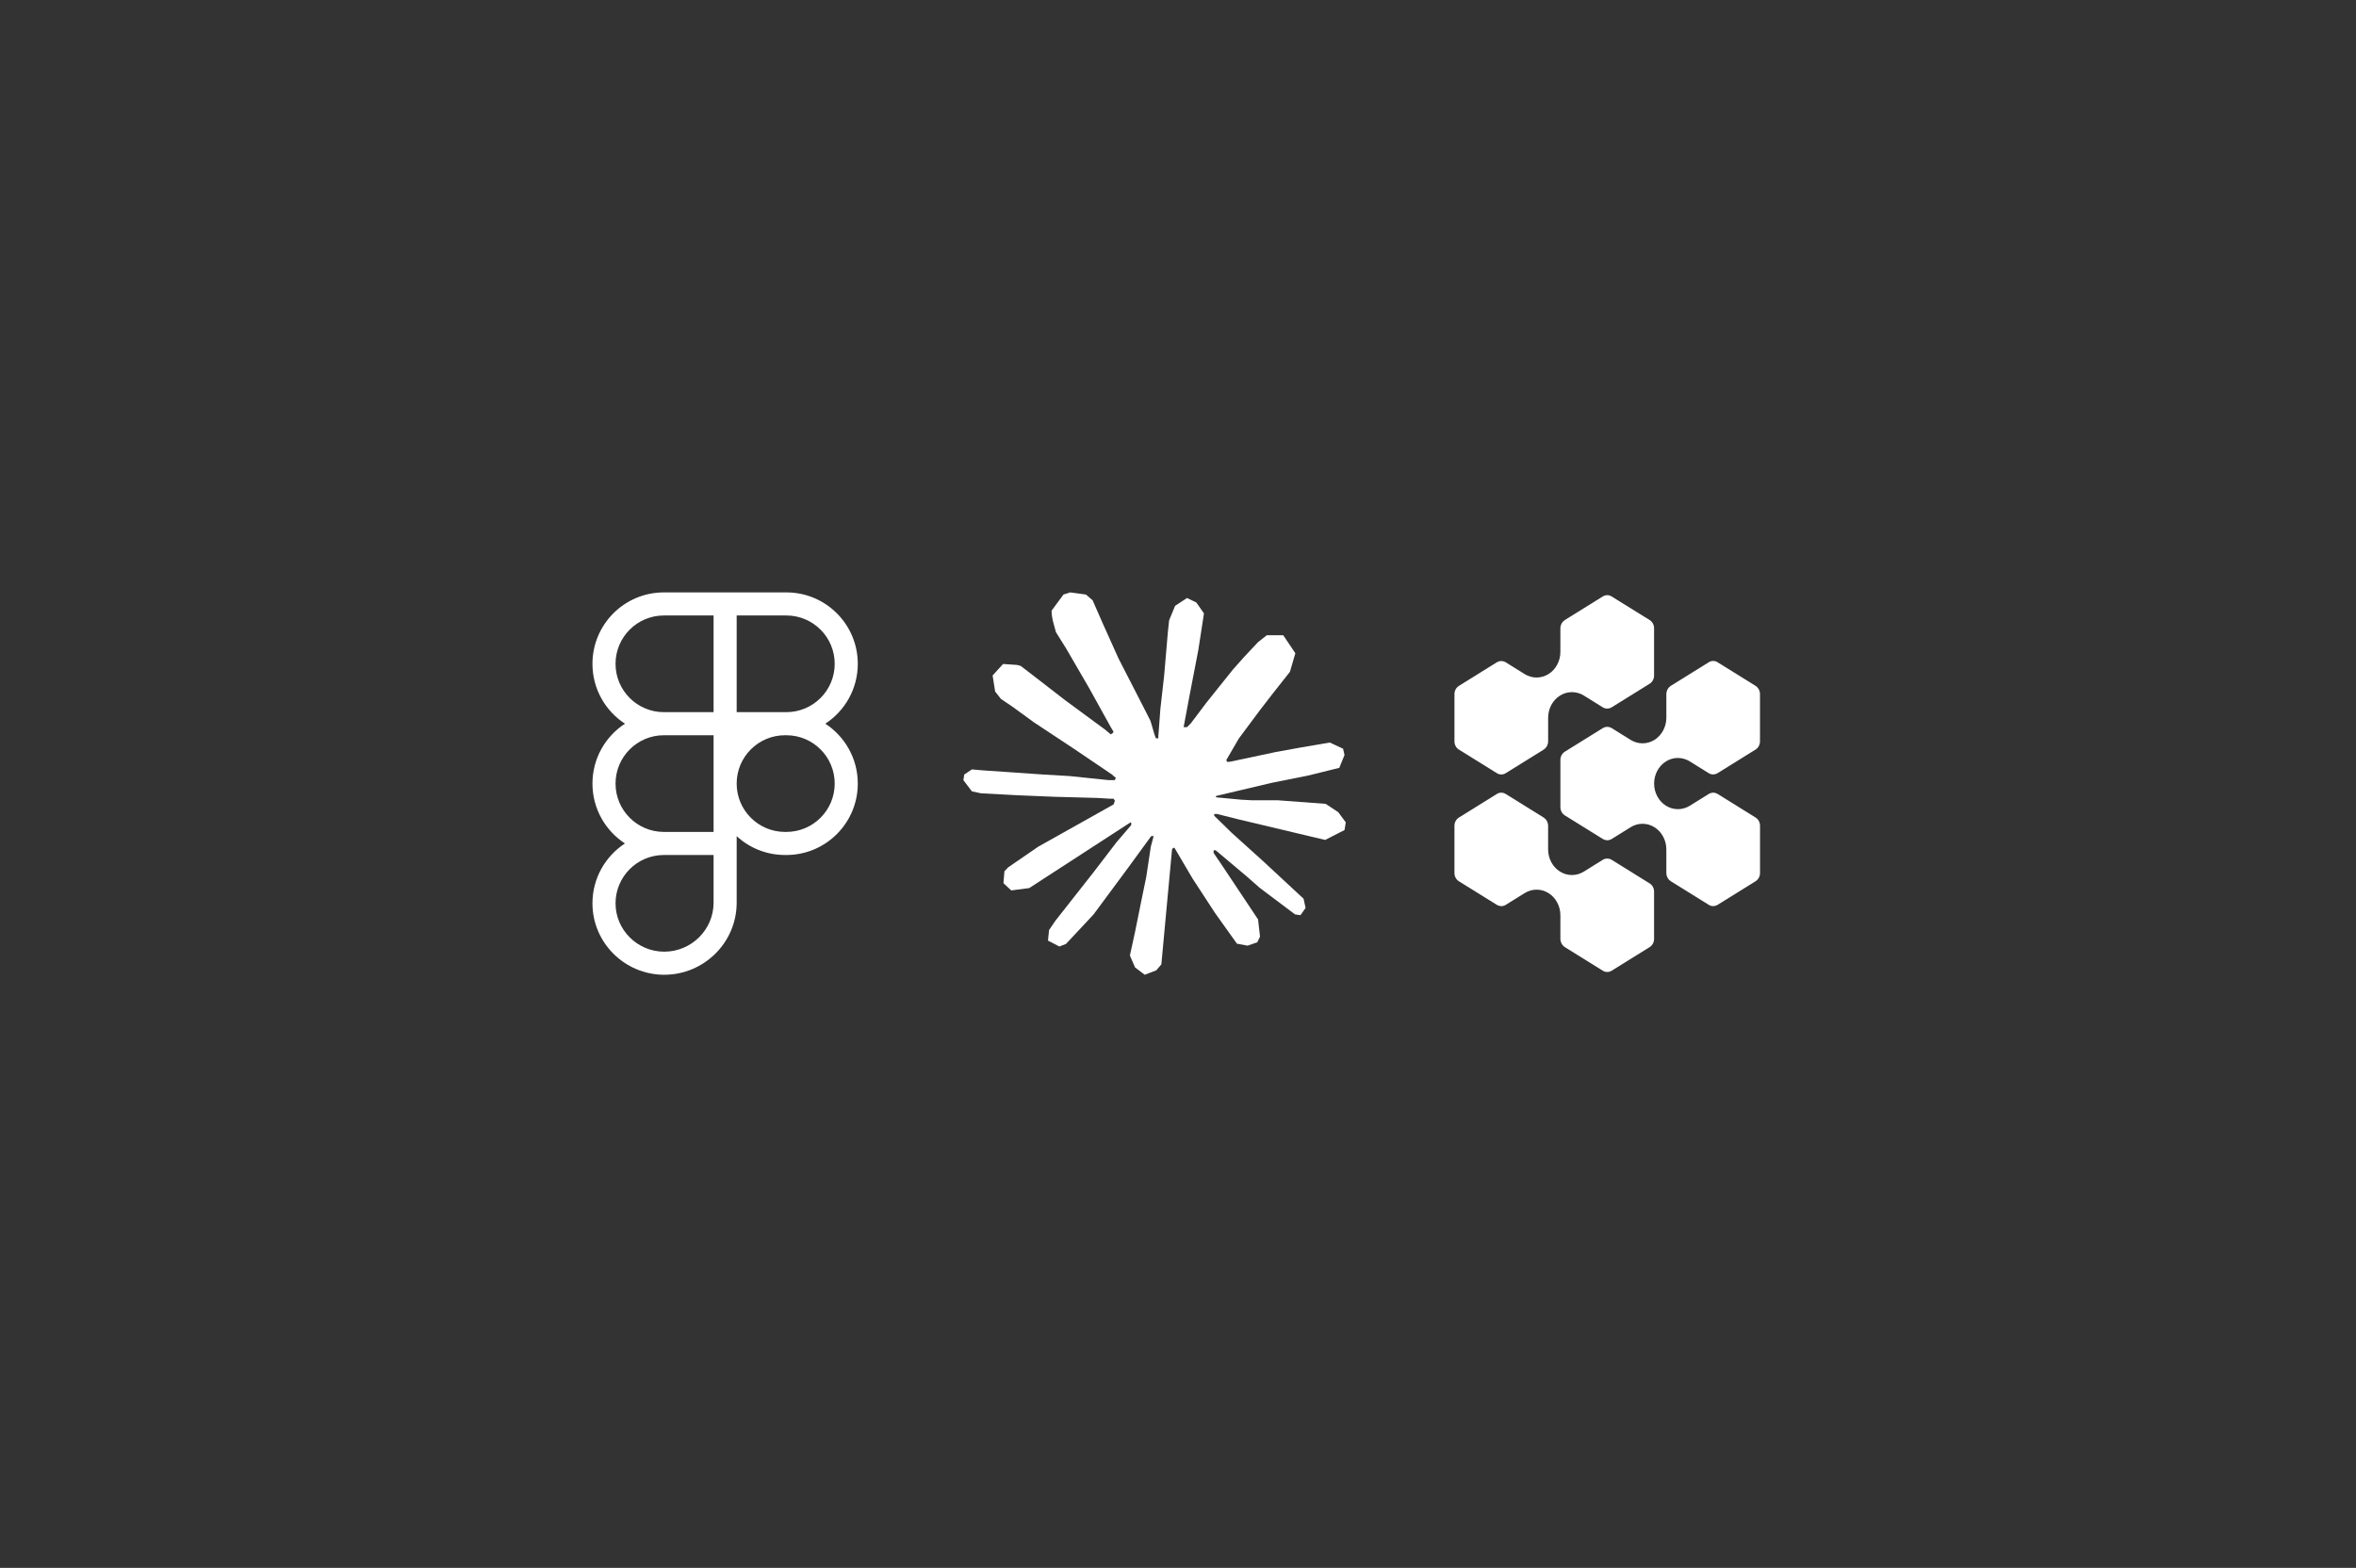 <svg width="1193" height="794" viewBox="0 0 1193 794" fill="none" xmlns="http://www.w3.org/2000/svg">
<rect x="0" y="0" width="1193" height="794" fill="#333333" stroke="none"/>
<path fill-rule="evenodd" clip-rule="evenodd" d="M316.456 366.492C306.549 360.04 300 348.868 300 336.168C300 316.193 316.199 300 336.183 300H398.175C418.158 300 434.357 316.193 434.357 336.168C434.357 348.868 427.809 360.04 417.902 366.492C427.809 372.945 434.357 384.116 434.357 396.817C434.357 416.791 418.158 432.984 398.175 432.984H397.515C388.069 432.984 379.468 429.366 373.025 423.44V457.135C373.025 477.333 356.471 493.633 336.347 493.633C316.405 493.633 300 477.481 300 457.465C300 444.765 306.549 433.593 316.455 427.141C306.549 420.688 300 409.517 300 396.817C300 384.116 306.549 372.945 316.456 366.492ZM373.025 396.817C373.025 410.337 383.99 421.297 397.515 421.297H398.175C411.701 421.297 422.666 410.337 422.666 396.817C422.666 383.296 411.701 372.336 398.175 372.336H397.515C383.99 372.336 373.025 383.296 373.025 396.817ZM361.333 372.336H336.183C322.657 372.336 311.692 383.296 311.692 396.817C311.692 410.31 322.612 421.253 336.1 421.297H336.139H361.333V372.336ZM336.183 432.984C336.155 432.984 336.128 432.984 336.1 432.984C322.612 433.029 311.692 443.972 311.692 457.465C311.692 470.944 322.78 481.946 336.347 481.946C350.096 481.946 361.333 470.797 361.333 457.135V432.984H336.183ZM361.333 360.648H336.183C322.657 360.648 311.692 349.688 311.692 336.168C311.692 322.647 322.657 311.687 336.183 311.687H361.333V360.648ZM398.175 360.648H373.025V311.687H398.175C411.701 311.687 422.666 322.647 422.666 336.168C422.666 349.688 411.701 360.648 398.175 360.648Z" fill="white"/>
<g clip-path="url(#clip0_1_10)">
<path fill-rule="evenodd" clip-rule="evenodd" d="M525.816 428.725L563.897 407.369L564.543 405.514L563.897 404.481H562.05L555.676 404.094L533.908 403.505L515.037 402.722L496.755 401.738L492.148 400.762L487.824 395.074L488.267 392.234L492.14 389.644L497.675 390.128L509.938 390.959L528.317 392.234L541.645 393.016L561.404 395.074H564.543L564.986 393.807L563.905 393.016L563.074 392.234L544.05 379.357L523.46 365.738L512.681 357.896L506.84 353.935L503.903 350.207L502.629 342.075L507.921 336.25L515.029 336.734L516.844 337.226L524.049 342.761L539.443 354.669L559.54 369.458L562.485 371.91L563.655 371.079L563.808 370.49L562.485 368.28L551.553 348.545L539.887 328.456L534.691 320.13L533.319 315.136C532.797 313.218 532.515 311.242 532.48 309.254L538.515 301.081L541.847 300L549.883 301.081L553.272 304.018L558.274 315.426L566.358 333.41L578.904 357.856L582.583 365.101L584.543 371.814L585.277 373.871H586.552V372.693L587.585 358.929L589.497 342.026L591.353 320.283L591.998 314.151L595.032 306.809L601.058 302.84L605.77 305.099L609.643 310.626L609.102 314.208L606.795 329.142L602.285 352.563L599.348 368.231H601.058L603.019 366.279L610.966 355.742L624.294 339.09L630.184 332.474L637.042 325.18L641.455 321.703H649.789L655.921 330.812L653.178 340.219L644.594 351.087L637.486 360.3L627.288 374.016L620.914 384.989L621.503 385.876L623.02 385.715L646.062 380.826L658.511 378.566L673.364 376.025L680.085 379.155L680.819 382.342L678.173 388.853L662.287 392.774L643.658 396.502L615.912 403.061L615.573 403.303L615.968 403.795L628.466 404.973L633.807 405.264H646.893L671.258 407.079L677.632 411.29L681.456 416.438L680.819 420.351L671.016 425.353L657.785 422.215L626.892 414.873L616.307 412.218H614.839V413.106L623.657 421.722L639.841 436.325L660.084 455.124L661.109 459.787L658.511 463.458L655.768 463.063L637.978 449.694L631.112 443.667L615.573 430.597H614.54V431.969L618.122 437.205L637.042 465.612L638.026 474.326L636.655 477.174L631.749 478.892L626.36 477.908L615.274 462.377L603.858 444.894L594.636 429.218L593.507 429.863L588.069 488.388L585.519 491.374L579.638 493.633L574.741 489.913L572.143 483.887L574.741 471.978L577.879 456.455L580.42 444.111L582.728 428.782L584.099 423.683L584.003 423.344L582.873 423.489L571.304 439.359L553.715 463.119L539.79 478.005L536.45 479.328L530.665 476.343L531.205 471.002L534.441 466.25L553.707 441.755L565.325 426.571L572.828 417.809L572.78 416.535H572.336L521.161 449.743L512.044 450.921L508.115 447.242L508.607 441.223L510.471 439.262L525.864 428.677L525.816 428.725Z" fill="white"/>
</g>
<path d="M738.724 379.595L757.975 391.557C758.665 391.987 759.435 392.196 760.209 392.196C760.979 392.196 761.752 391.976 762.443 391.557L781.694 379.595C781.694 379.595 781.748 379.548 781.773 379.529C782.064 379.339 782.341 379.111 782.589 378.851C782.625 378.812 782.661 378.766 782.697 378.727C782.91 378.479 783.104 378.212 783.266 377.926C783.291 377.879 783.327 377.84 783.345 377.79C783.514 377.476 783.636 377.143 783.734 376.787C783.752 376.71 783.769 376.636 783.787 376.559C783.867 376.194 783.928 375.823 783.928 375.432V363.469C783.928 358.853 786.241 354.55 789.954 352.238C793.667 349.926 798.286 349.93 802.006 352.238L811.629 358.222C811.939 358.411 812.266 358.547 812.604 358.651C812.676 358.671 812.748 358.698 812.817 358.717C813.144 358.802 813.482 358.853 813.817 358.86C813.835 358.86 813.853 358.86 813.86 358.86C813.896 358.86 813.932 358.841 813.964 358.841C814.274 358.841 814.587 358.795 814.885 358.706C814.939 358.694 814.993 358.686 815.043 358.667C815.371 358.57 815.691 358.427 815.993 358.249C816.018 358.229 816.054 358.229 816.083 358.21L835.334 346.247C836.715 345.388 837.568 343.804 837.568 342.088V318.163C837.568 316.447 836.719 314.863 835.334 314.004L816.065 302.049C814.684 301.189 812.989 301.189 811.608 302.049L792.357 314.011C792.357 314.011 792.303 314.058 792.278 314.077C791.986 314.267 791.709 314.495 791.461 314.755C791.425 314.794 791.389 314.84 791.353 314.879C791.141 315.127 790.947 315.394 790.785 315.68C790.76 315.727 790.724 315.766 790.706 315.812C790.537 316.126 790.414 316.463 790.317 316.815C790.299 316.893 790.281 316.966 790.263 317.044C790.184 317.408 790.123 317.779 790.123 318.171V330.133C790.123 334.749 787.81 339.052 784.097 341.372C780.384 343.68 775.765 343.68 772.045 341.372L762.425 335.392C762.112 335.202 761.785 335.067 761.45 334.962C761.378 334.943 761.31 334.916 761.238 334.897C760.907 334.811 760.572 334.765 760.234 334.753C760.18 334.753 760.137 334.753 760.083 334.753C759.763 334.753 759.453 334.8 759.151 334.885C759.097 334.893 759.054 334.904 759 334.924C758.676 335.02 758.356 335.164 758.054 335.346C758.029 335.365 757.993 335.365 757.964 335.384L738.724 347.359C737.342 348.218 736.49 349.802 736.49 351.518V375.443C736.49 377.163 737.339 378.743 738.724 379.602V379.595Z" fill="white"/>
<path d="M843.576 385.574C847.289 383.266 851.908 383.266 855.628 385.574L865.252 391.557C865.561 391.747 865.888 391.883 866.227 391.987C866.299 392.007 866.367 392.034 866.439 392.053C866.766 392.138 867.104 392.185 867.439 392.196C867.457 392.196 867.475 392.196 867.482 392.196C867.518 392.196 867.554 392.185 867.587 392.177C867.896 392.177 868.209 392.13 868.508 392.045C868.561 392.034 868.615 392.026 868.666 392.007C868.993 391.91 869.303 391.766 869.616 391.588C869.641 391.569 869.677 391.569 869.713 391.55L888.964 379.587C890.345 378.727 891.198 377.143 891.198 375.428V351.499C891.198 349.783 890.345 348.199 888.964 347.339L869.724 335.373C868.342 334.513 866.648 334.513 865.266 335.373L846.015 347.335C846.015 347.335 845.961 347.382 845.936 347.401C845.645 347.591 845.368 347.82 845.119 348.079C845.084 348.118 845.048 348.164 845.015 348.203C844.803 348.451 844.609 348.718 844.447 349.005C844.422 349.051 844.386 349.09 844.368 349.14C844.199 349.454 844.076 349.791 843.979 350.143C843.961 350.221 843.943 350.294 843.925 350.372C843.846 350.736 843.785 351.107 843.785 351.499V363.461C843.785 368.077 841.472 372.38 837.759 374.7C834.046 377.008 829.427 377.008 825.707 374.7L816.083 368.716C815.774 368.527 815.446 368.391 815.108 368.287C815.036 368.267 814.968 368.24 814.896 368.221C814.569 368.135 814.23 368.085 813.896 368.077C813.842 368.077 813.799 368.077 813.745 368.077C813.425 368.077 813.115 368.124 812.813 368.213C812.759 368.225 812.716 368.232 812.662 368.252C812.335 368.349 812.014 368.492 811.712 368.67C811.687 368.689 811.651 368.689 811.622 368.709L792.371 380.671C790.99 381.531 790.137 383.115 790.137 384.831V408.76C790.137 410.475 790.986 412.059 792.371 412.919L811.622 424.881C811.622 424.881 811.683 424.901 811.712 424.92C812.014 425.102 812.335 425.246 812.662 425.338C812.716 425.358 812.77 425.358 812.82 425.377C813.122 425.455 813.432 425.501 813.741 425.513C813.777 425.513 813.813 425.532 813.849 425.532C813.867 425.532 813.885 425.532 813.892 425.532C814.23 425.532 814.558 425.474 814.892 425.389C814.964 425.369 815.033 425.35 815.105 425.323C815.443 425.218 815.77 425.083 816.08 424.893L825.703 418.91C829.416 416.602 834.035 416.602 837.755 418.91C841.468 421.218 843.781 425.52 843.781 430.141V442.103C843.781 442.494 843.835 442.866 843.921 443.23C843.939 443.308 843.957 443.381 843.975 443.459C844.073 443.811 844.195 444.144 844.364 444.462C844.389 444.508 844.418 444.547 844.443 444.593C844.601 444.88 844.799 445.147 845.012 445.395C845.048 445.434 845.084 445.48 845.116 445.519C845.357 445.774 845.63 445.995 845.933 446.197C845.958 446.216 845.976 446.243 846.012 446.262L865.262 458.225C865.953 458.655 866.727 458.864 867.497 458.864C868.266 458.864 869.04 458.643 869.731 458.225L888.982 446.262C890.363 445.403 891.216 443.819 891.216 442.103V418.174C891.216 416.458 890.367 414.875 888.982 414.015L869.731 402.052C869.731 402.052 869.67 402.033 869.641 402.013C869.339 401.831 869.018 401.688 868.691 401.595C868.637 401.576 868.594 401.576 868.54 401.556C868.231 401.479 867.921 401.433 867.601 401.421C867.558 401.421 867.504 401.421 867.461 401.421C867.122 401.421 866.788 401.479 866.46 401.564C866.389 401.584 866.327 401.603 866.255 401.63C865.917 401.735 865.59 401.87 865.28 402.06L855.657 408.043C851.944 410.351 847.325 410.351 843.612 408.043C839.899 405.735 837.586 401.433 837.586 396.805C837.586 392.177 839.899 387.886 843.612 385.574H843.576Z" fill="white"/>
<path d="M835.32 447.37L816.069 435.407C816.069 435.407 816.008 435.388 815.979 435.369C815.677 435.187 815.36 435.043 815.029 434.95C814.975 434.931 814.921 434.931 814.871 434.912C814.561 434.834 814.252 434.788 813.939 434.776C813.885 434.776 813.842 434.776 813.788 434.776C813.45 434.776 813.115 434.834 812.788 434.919C812.716 434.939 812.655 434.958 812.583 434.985C812.245 435.09 811.917 435.225 811.608 435.415L801.984 441.398C798.271 443.706 793.652 443.706 789.939 441.398C786.227 439.09 783.913 434.788 783.913 430.16V418.193C783.913 417.802 783.859 417.43 783.773 417.066C783.755 416.989 783.737 416.915 783.719 416.838C783.622 416.486 783.496 416.152 783.331 415.835C783.305 415.788 783.277 415.75 783.251 415.699C783.093 415.413 782.895 415.146 782.683 414.898C782.647 414.859 782.611 414.813 782.575 414.774C782.338 414.518 782.061 414.297 781.758 414.096C781.733 414.077 781.715 414.05 781.679 414.03L762.428 402.068C761.047 401.208 759.353 401.208 757.971 402.068L738.72 414.03C737.339 414.89 736.486 416.474 736.486 418.189V442.119C736.486 443.834 737.335 445.418 738.72 446.278L757.971 458.24C757.971 458.24 758.032 458.268 758.061 458.279C758.363 458.461 758.673 458.605 759 458.697C759.054 458.717 759.108 458.725 759.158 458.736C759.46 458.814 759.77 458.86 760.079 458.872C760.115 458.872 760.151 458.891 760.194 458.891C760.212 458.891 760.23 458.891 760.248 458.891C760.587 458.891 760.914 458.833 761.241 458.748C761.313 458.728 761.382 458.709 761.454 458.682C761.792 458.577 762.119 458.442 762.428 458.252L772.052 452.269C775.765 449.961 780.384 449.961 784.104 452.269C787.817 454.577 790.13 458.879 790.13 463.5V475.462C790.13 475.853 790.184 476.225 790.27 476.589C790.288 476.667 790.306 476.74 790.324 476.818C790.421 477.17 790.547 477.503 790.713 477.821C790.738 477.867 790.767 477.906 790.792 477.956C790.95 478.243 791.148 478.51 791.36 478.758C791.396 478.797 791.432 478.843 791.468 478.882C791.709 479.141 791.983 479.358 792.285 479.559C792.31 479.579 792.328 479.606 792.364 479.625L811.615 491.588C812.306 492.018 813.076 492.227 813.849 492.227C814.623 492.227 815.392 492.006 816.083 491.588L835.334 479.625C836.715 478.766 837.568 477.182 837.568 475.466V451.537C837.568 449.821 836.719 448.237 835.334 447.378L835.32 447.37Z" fill="white"/>
<defs>
<clipPath id="clip0_1_10">
<rect width="193.633" height="193.633" fill="white" transform="translate(487.824 300)"/>
</clipPath>
</defs>
</svg>
